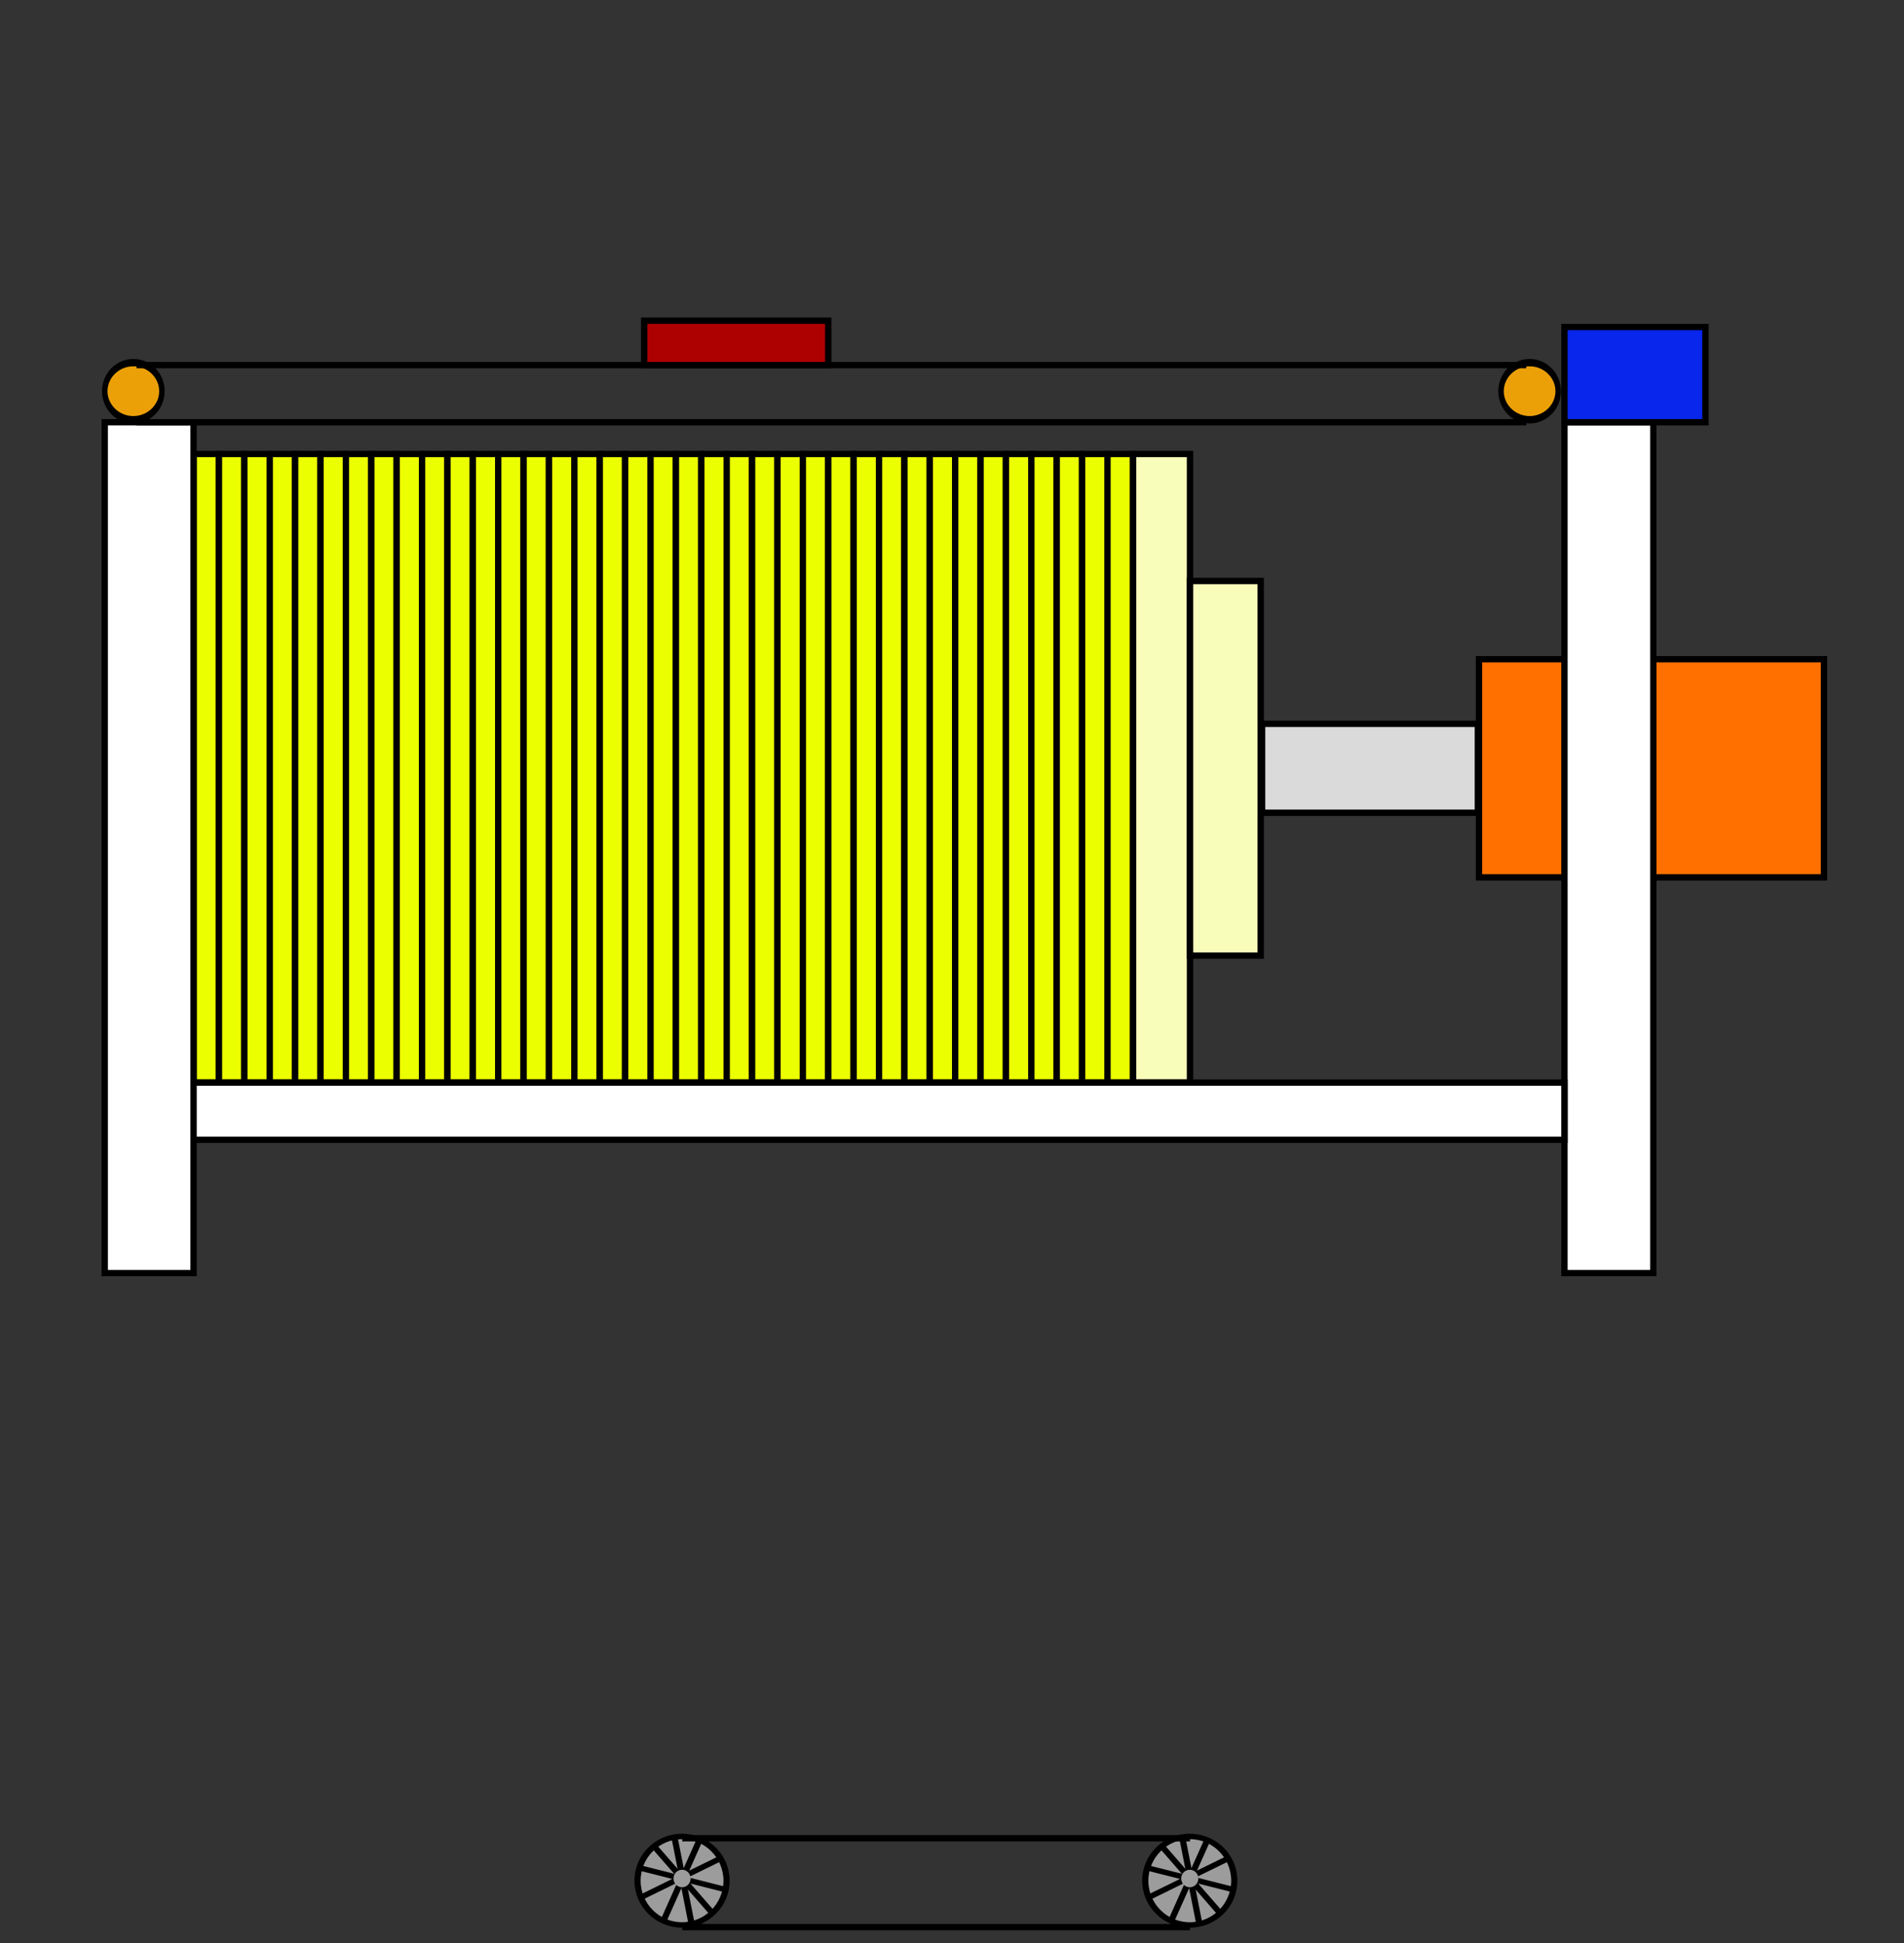 <?xml version="1.0" encoding="UTF-8" standalone="no"?>
<!-- Created with Inkscape (http://www.inkscape.org/) -->

<svg
   xmlns:i="http://ns.adobe.com/AdobeIllustrator/10.0/"
   xmlns:dc="http://purl.org/dc/elements/1.1/"
   xmlns:cc="http://creativecommons.org/ns#"
   xmlns:rdf="http://www.w3.org/1999/02/22-rdf-syntax-ns#"
   xmlns:svg="http://www.w3.org/2000/svg"
   xmlns="http://www.w3.org/2000/svg"
   xmlns:xlink="http://www.w3.org/1999/xlink"
   xmlns:sodipodi="http://sodipodi.sourceforge.net/DTD/sodipodi-0.dtd"
   xmlns:inkscape="http://www.inkscape.org/namespaces/inkscape"
   width="300"
   height="306"
   id="svg2"
   version="1.1"
   inkscape:version="0.47 r22583"
   sodipodi:docname="kf_upld.svg">
  <rect width="100%" height="100%" fill="#333333" stroke="none"/>
  <defs
     id="defs4">
    <linearGradient
       id="linearGradient14612">
      <stop
         style="stop-color:#5f554f;stop-opacity:1;"
         offset="0"
         id="stop14614" />
      <stop
         style="stop-color:#a7a7a7;stop-opacity:1;"
         offset="1"
         id="stop14616" />
    </linearGradient>
    <inkscape:perspective
       sodipodi:type="inkscape:persp3d"
       inkscape:vp_x="0 : 526.18109 : 1"
       inkscape:vp_y="0 : 1000 : 0"
       inkscape:vp_z="744.09448 : 526.18109 : 1"
       inkscape:persp3d-origin="372.04724 : 350.78739 : 1"
       id="perspective10" />
    <radialGradient
       inkscape:collect="always"
       xlink:href="#linearGradient14612"
       id="radialGradient14618"
       cx="41.429"
       cy="230.286"
       fx="41.429"
       fy="230.286"
       r="9.018"
       gradientTransform="matrix(0.97,-0.263,0.475,2.059,-108.209,-233.095)"
       gradientUnits="userSpaceOnUse" />
    <radialGradient
       inkscape:collect="always"
       xlink:href="#linearGradient14612"
       id="radialGradient14622"
       gradientUnits="userSpaceOnUse"
       gradientTransform="matrix(0.97,-0.263,0.475,2.059,-108.209,-233.095)"
       cx="41.429"
       cy="230.286"
       fx="41.429"
       fy="230.286"
       r="9.018" />
    <inkscape:perspective
       id="perspective5557"
       inkscape:persp3d-origin="0.5 : 0.33333333 : 1"
       inkscape:vp_z="1 : 0.5 : 1"
       inkscape:vp_y="0 : 1000 : 0"
       inkscape:vp_x="0 : 0.5 : 1"
       sodipodi:type="inkscape:persp3d" />
  </defs>
  <sodipodi:namedview
     id="base"
     pagecolor="#ffffff"
     bordercolor="#666666"
     borderopacity="1.0"
     inkscape:pageopacity="0.0"
     inkscape:pageshadow="2"
     inkscape:zoom="0.9899495"
     inkscape:cx="26.759936"
     inkscape:cy="143.16307"
     inkscape:document-units="px"
     inkscape:current-layer="layer1"
     showgrid="true"
     inkscape:window-width="993"
     inkscape:window-height="580"
     inkscape:window-x="-4"
     inkscape:window-y="-3"
     inkscape:window-maximized="1">
    <inkscape:grid
       type="xygrid"
       id="grid14098"
       empspacing="5"
       visible="false"
       enabled="true"
       snapvisiblegridlinesonly="true" />
  </sodipodi:namedview>
  <g
     inkscape:label="Layer 1"
     inkscape:groupmode="layer"
     id="layer1"
     transform="translate(15,-776.362)">
    <rect
       style="fill:#ff7000;fill-opacity:1;fill-rule:evenodd;stroke:#000000;stroke-width:1;stroke-linejoin:miter;stroke-miterlimit:4;stroke-opacity:1;stroke-dasharray:none"
       id="rect2970"
       width="54.36"
       height="34.36"
       x="218.034"
       y="880.182" />
    <rect
       style="fill:#ebff00;fill-opacity:1;stroke:#000000;stroke-width:1;stroke-opacity:1"
       id="rect2816"
       width="4"
       height="99"
       x="15.5"
       y="847.862" />
    <rect
       y="847.862"
       x="19.5"
       height="99"
       width="4"
       id="rect3590"
       style="fill:#ebff00;fill-opacity:1;stroke:#000000;stroke-width:1;stroke-opacity:1" />
    <rect
       style="fill:#ebff00;fill-opacity:1;stroke:#000000;stroke-width:1;stroke-opacity:1"
       id="rect3592"
       width="4"
       height="99"
       x="23.5"
       y="847.862" />
    <rect
       y="847.862"
       x="27.5"
       height="99"
       width="4"
       id="rect3594"
       style="fill:#ebff00;fill-opacity:1;stroke:#000000;stroke-width:1;stroke-opacity:1" />
    <rect
       style="fill:#ebff00;fill-opacity:1;stroke:#000000;stroke-width:1;stroke-opacity:1"
       id="rect3596"
       width="4"
       height="99"
       x="31.5"
       y="847.862" />
    <rect
       y="847.862"
       x="35.5"
       height="99"
       width="4"
       id="rect3598"
       style="fill:#ebff00;fill-opacity:1;stroke:#000000;stroke-width:1;stroke-opacity:1" />
    <rect
       style="fill:#ebff00;fill-opacity:1;stroke:#000000;stroke-width:1;stroke-opacity:1"
       id="rect3600"
       width="4"
       height="99"
       x="39.5"
       y="847.862" />
    <rect
       y="847.862"
       x="43.5"
       height="99"
       width="4"
       id="rect3602"
       style="fill:#ebff00;fill-opacity:1;stroke:#000000;stroke-width:1;stroke-opacity:1" />
    <rect
       style="fill:#ebff00;fill-opacity:1;stroke:#000000;stroke-width:1;stroke-opacity:1"
       id="rect3604"
       width="4"
       height="99"
       x="47.5"
       y="847.862" />
    <rect
       y="847.862"
       x="163.5"
       height="99"
       width="9"
       id="rect3606"
       style="fill:#f8fdba;fill-opacity:1;stroke:#000000;stroke-width:1;stroke-opacity:1" />
    <rect
       style="fill:#f8fdba;fill-opacity:1;stroke:#000000;stroke-width:1;stroke-opacity:1"
       id="rect3608"
       width="11.143"
       height="59"
       x="172.5"
       y="867.862" />
    <rect
       style="fill:#dadada;fill-opacity:1;stroke:#000000;stroke-width:1;stroke-opacity:1"
       id="rect3610"
       width="34"
       height="14"
       x="183.857"
       y="890.362" />
    <rect
       style="fill:#ffffff;fill-opacity:1;stroke:#000000;stroke-width:1;stroke-opacity:1"
       id="rect3614"
       width="14"
       height="134"
       x="231.5"
       y="842.862" />
    <rect
       y="842.862"
       x="1.5"
       height="134"
       width="14"
       id="rect3616"
       style="fill:#ffffff;fill-opacity:1;stroke:#000000;stroke-width:1;stroke-opacity:1" />
    <rect
       style="fill:#0826ec;fill-opacity:1;stroke:#000000;stroke-width:1;stroke-opacity:1"
       id="rect3618"
       width="22.214"
       height="15"
       x="231.5"
       y="827.862"
       ry="0"
       rx="0" />
    <path
       sodipodi:type="arc"
       style="fill:#eca008;fill-opacity:1;stroke:#000000;stroke-width:1.887;stroke-opacity:1"
       id="path3620"
       sodipodi:cx="109.34901"
       sodipodi:cy="870.28217"
       sodipodi:rx="9.8489876"
       sodipodi:ry="7.323606"
       d="m 119.198,870.282 c 0,4.045 -4.41,7.324 -9.849,7.324 -5.439,0 -9.849,-3.279 -9.849,-7.324 0,-4.045 4.41,-7.324 9.849,-7.324 5.439,0 9.849,3.279 9.849,7.324 z"
       transform="matrix(0.457,0,0,0.614,176.038,303.616)" />
    <path
       transform="matrix(0.457,0,0,0.614,-43.962,303.616)"
       d="m 119.198,870.282 c 0,4.045 -4.41,7.324 -9.849,7.324 -5.439,0 -9.849,-3.279 -9.849,-7.324 0,-4.045 4.41,-7.324 9.849,-7.324 5.439,0 9.849,3.279 9.849,7.324 z"
       sodipodi:ry="7.323606"
       sodipodi:rx="9.8489876"
       sodipodi:cy="870.28217"
       sodipodi:cx="109.34901"
       id="path3622"
       style="fill:#eca008;fill-opacity:1;stroke:#000000;stroke-width:1.887;stroke-opacity:1"
       sodipodi:type="arc" />
    <path
       style="fill:none;stroke:#000000;stroke-width:1px;stroke-linecap:butt;stroke-linejoin:miter;stroke-opacity:1"
       d="m 6.512,833.862 218.977,0"
       id="path3624" />
    <path
       id="path3626"
       d="m 6.512,842.862 218.987,0"
       style="fill:none;stroke:#000000;stroke-width:1px;stroke-linecap:butt;stroke-linejoin:miter;stroke-opacity:1" />
    <rect
       y="847.862"
       x="51.5"
       height="99"
       width="4"
       id="rect3628"
       style="fill:#ebff00;fill-opacity:1;stroke:#000000;stroke-width:1;stroke-opacity:1" />
    <rect
       style="fill:#ebff00;fill-opacity:1;stroke:#000000;stroke-width:1;stroke-opacity:1"
       id="rect3630"
       width="4"
       height="99"
       x="55.5"
       y="847.862" />
    <rect
       y="847.862"
       x="59.5"
       height="99"
       width="4"
       id="rect3632"
       style="fill:#ebff00;fill-opacity:1;stroke:#000000;stroke-width:1;stroke-opacity:1" />
    <rect
       style="fill:#ebff00;fill-opacity:1;stroke:#000000;stroke-width:1;stroke-opacity:1"
       id="rect3634"
       width="4"
       height="99"
       x="63.5"
       y="847.862" />
    <rect
       y="847.862"
       x="67.5"
       height="99"
       width="4"
       id="rect3636"
       style="fill:#ebff00;fill-opacity:1;stroke:#000000;stroke-width:1;stroke-opacity:1" />
    <rect
       style="fill:#ebff00;fill-opacity:1;stroke:#000000;stroke-width:1;stroke-opacity:1"
       id="rect3638"
       width="4"
       height="99"
       x="71.5"
       y="847.862" />
    <rect
       y="847.862"
       x="75.5"
       height="99"
       width="4"
       id="rect3640"
       style="fill:#ebff00;fill-opacity:1;stroke:#000000;stroke-width:1;stroke-opacity:1" />
    <rect
       style="fill:#ebff00;fill-opacity:1;stroke:#000000;stroke-width:1;stroke-opacity:1"
       id="rect3642"
       width="4"
       height="99"
       x="79.5"
       y="847.862" />
    <rect
       y="847.862"
       x="83.5"
       height="99"
       width="4"
       id="rect3644"
       style="fill:#ebff00;fill-opacity:1;stroke:#000000;stroke-width:1;stroke-opacity:1" />
    <rect
       style="fill:#ebff00;fill-opacity:1;stroke:#000000;stroke-width:1;stroke-opacity:1"
       id="rect3646"
       width="4"
       height="99"
       x="87.5"
       y="847.862" />
    <rect
       y="847.862"
       x="91.5"
       height="99"
       width="4"
       id="rect3648"
       style="fill:#ebff00;fill-opacity:1;stroke:#000000;stroke-width:1;stroke-opacity:1" />
    <rect
       style="fill:#ebff00;fill-opacity:1;stroke:#000000;stroke-width:1;stroke-opacity:1"
       id="rect3650"
       width="4"
       height="99"
       x="95.5"
       y="847.862" />
    <rect
       y="847.862"
       x="99.5"
       height="99"
       width="4"
       id="rect3652"
       style="fill:#ebff00;fill-opacity:1;stroke:#000000;stroke-width:1;stroke-opacity:1" />
    <rect
       style="fill:#ebff00;fill-opacity:1;stroke:#000000;stroke-width:1;stroke-opacity:1"
       id="rect3654"
       width="4"
       height="99"
       x="103.5"
       y="847.862" />
    <rect
       y="847.862"
       x="107.5"
       height="99"
       width="4"
       id="rect3656"
       style="fill:#ebff00;fill-opacity:1;stroke:#000000;stroke-width:1;stroke-opacity:1" />
    <rect
       style="fill:#ebff00;fill-opacity:1;stroke:#000000;stroke-width:1;stroke-opacity:1"
       id="rect3658"
       width="4"
       height="99"
       x="111.5"
       y="847.862" />
    <rect
       y="847.862"
       x="115.5"
       height="99"
       width="4"
       id="rect3660"
       style="fill:#ebff00;fill-opacity:1;stroke:#000000;stroke-width:1;stroke-opacity:1" />
    <rect
       style="fill:#ebff00;fill-opacity:1;stroke:#000000;stroke-width:1;stroke-opacity:1"
       id="rect3662"
       width="4"
       height="99"
       x="119.5"
       y="847.862" />
    <rect
       y="847.862"
       x="123.5"
       height="99"
       width="4"
       id="rect3664"
       style="fill:#ebff00;fill-opacity:1;stroke:#000000;stroke-width:1;stroke-opacity:1" />
    <rect
       style="fill:#ebff00;fill-opacity:1;stroke:#000000;stroke-width:1;stroke-opacity:1"
       id="rect3666"
       width="4"
       height="99"
       x="127.5"
       y="847.862" />
    <rect
       y="847.862"
       x="131.5"
       height="99"
       width="4"
       id="rect3668"
       style="fill:#ebff00;fill-opacity:1;stroke:#000000;stroke-width:1;stroke-opacity:1" />
    <rect
       style="fill:#ebff00;fill-opacity:1;stroke:#000000;stroke-width:1;stroke-opacity:1"
       id="rect3670"
       width="4"
       height="99"
       x="135.5"
       y="847.862" />
    <rect
       y="847.862"
       x="139.5"
       height="99"
       width="4"
       id="rect3672"
       style="fill:#ebff00;fill-opacity:1;stroke:#000000;stroke-width:1;stroke-opacity:1" />
    <rect
       style="fill:#ebff00;fill-opacity:1;stroke:#000000;stroke-width:1;stroke-opacity:1"
       id="rect3674"
       width="4"
       height="99"
       x="143.5"
       y="847.862" />
    <rect
       y="847.862"
       x="147.5"
       height="99"
       width="4"
       id="rect3676"
       style="fill:#ebff00;fill-opacity:1;stroke:#000000;stroke-width:1;stroke-opacity:1" />
    <rect
       style="fill:#ebff00;fill-opacity:1;stroke:#000000;stroke-width:1;stroke-opacity:1"
       id="rect3678"
       width="4"
       height="99"
       x="151.5"
       y="847.862" />
    <rect
       y="847.862"
       x="155.5"
       height="99"
       width="4"
       id="rect3680"
       style="fill:#ebff00;fill-opacity:1;stroke:#000000;stroke-width:1;stroke-opacity:1" />
    <rect
       style="fill:#ebff00;fill-opacity:1;stroke:#000000;stroke-width:1;stroke-opacity:1"
       id="rect3682"
       width="4"
       height="99"
       x="159.5"
       y="847.862" />
    <rect
       style="fill:#ffffff;fill-opacity:1;stroke:#000000;stroke-width:1;stroke-opacity:1"
       id="rect3684"
       width="216"
       height="9"
       x="15.5"
       y="946.862" />
    <rect
       style="fill:#ad0000;fill-opacity:1;stroke:#000000;stroke-width:1;stroke-opacity:1"
       id="rect3688"
       width="29"
       height="7"
       x="86.5"
       y="826.862" />
    <g
       id="g5339"
       transform="translate(-1112.923,521.255)">
      <g
         style="fill:#9c9c9c;fill-opacity:1"
         transform="matrix(1.519,0,0,1.334,985.897,-641.615)"
         id="g4323"
         inkscape:export-filename="/home/vanessa/src/QT4/src/pict/lib/pump_off_10x11.png"
         inkscape:export-xdpi="90"
         inkscape:export-ydpi="90">
        <path
           i:knockout="Off"
           d="m 139.88,894.236 c 0,2.886 2.067,5.226 4.617,5.226 2.55,0 4.617,-2.339 4.617,-5.226 0,-2.886 -2.067,-5.226 -4.617,-5.226 -2.55,0 -4.617,2.339 -4.617,5.226 z"
           id="path4325"
           style="font-size:46.779px;font-style:normal;font-variant:normal;font-weight:normal;font-stretch:normal;text-align:start;line-height:125%;writing-mode:lr-tb;text-anchor:start;fill:#9c9c9c;fill-opacity:1;stroke:#000000;stroke-width:0.641;font-family:Liberation Sans;-inkscape-font-specification:Liberation Sans" />
        <path
           i:knockout="Off"
           d="m 149.114,895.322 -8.968,-2.587"
           id="path4327"
           style="font-size:46.779px;font-style:normal;font-variant:normal;font-weight:normal;font-stretch:normal;text-align:start;line-height:125%;writing-mode:lr-tb;text-anchor:start;fill:#9c9c9c;fill-opacity:1;stroke:#000000;stroke-width:0.641;font-family:Liberation Sans;-inkscape-font-specification:Liberation Sans" />
        <path
           i:knockout="Off"
           d="m 148.492,891.597 -8.346,4.657"
           id="path4329"
           style="font-size:46.779px;font-style:normal;font-variant:normal;font-weight:normal;font-stretch:normal;text-align:start;line-height:125%;writing-mode:lr-tb;text-anchor:start;fill:#9c9c9c;fill-opacity:1;stroke:#000000;stroke-width:0.641;font-family:Liberation Sans;-inkscape-font-specification:Liberation Sans" />
        <path
           i:knockout="Off"
           d="m 147.604,898.012 -5.949,-7.761"
           id="path4331"
           style="font-size:46.779px;font-style:normal;font-variant:normal;font-weight:normal;font-stretch:normal;text-align:start;line-height:125%;writing-mode:lr-tb;text-anchor:start;fill:#9c9c9c;fill-opacity:1;stroke:#000000;stroke-width:0.641;font-family:Liberation Sans;-inkscape-font-specification:Liberation Sans" />
        <path
           i:knockout="Off"
           d="m 145.473,899.254 -1.776,-10.244"
           id="path4333"
           style="font-size:46.779px;font-style:normal;font-variant:normal;font-weight:normal;font-stretch:normal;text-align:start;line-height:125%;writing-mode:lr-tb;text-anchor:start;fill:#9c9c9c;fill-opacity:1;stroke:#000000;stroke-width:0.641;font-family:Liberation Sans;-inkscape-font-specification:Liberation Sans" />
        <path
           i:knockout="Off"
           d="m 142.543,899.047 3.818,-9.727"
           id="path4335"
           style="font-size:46.779px;font-style:normal;font-variant:normal;font-weight:normal;font-stretch:normal;text-align:start;line-height:125%;writing-mode:lr-tb;text-anchor:start;fill:#9c9c9c;fill-opacity:1;stroke:#000000;stroke-width:0.641;font-family:Liberation Sans;-inkscape-font-specification:Liberation Sans" />
        <path
           i:knockout="Off"
           d="m 143.609,893.977 c 0,0.572 0.397,1.035 0.888,1.035 0.49,0 0.888,-0.463 0.888,-1.035 0,-0.572 -0.397,-1.035 -0.888,-1.035 -0.49,0 -0.888,0.463 -0.888,1.035 z"
           id="path4337"
           style="font-size:46.779px;font-style:normal;font-variant:normal;font-weight:normal;font-stretch:normal;text-align:start;line-height:125%;writing-mode:lr-tb;text-anchor:start;fill:#9c9c9c;fill-opacity:1;font-family:Liberation Sans;-inkscape-font-specification:Liberation Sans" />
      </g>
      <g
         style="fill:#9c9c9c;fill-opacity:1"
         inkscape:export-ydpi="90"
         inkscape:export-xdpi="90"
         inkscape:export-filename="/home/vanessa/src/QT4/src/pict/lib/pump_off_10x11.png"
         id="g4339"
         transform="matrix(1.519,0,0,1.334,1065.897,-641.615)">
        <path
           style="font-size:46.779px;font-style:normal;font-variant:normal;font-weight:normal;font-stretch:normal;text-align:start;line-height:125%;writing-mode:lr-tb;text-anchor:start;fill:#9c9c9c;fill-opacity:1;stroke:#000000;stroke-width:0.641;font-family:Liberation Sans;-inkscape-font-specification:Liberation Sans"
           id="path4341"
           d="m 139.88,894.236 c 0,2.886 2.067,5.226 4.617,5.226 2.55,0 4.617,-2.339 4.617,-5.226 0,-2.886 -2.067,-5.226 -4.617,-5.226 -2.55,0 -4.617,2.339 -4.617,5.226 z"
           i:knockout="Off" />
        <path
           style="font-size:46.779px;font-style:normal;font-variant:normal;font-weight:normal;font-stretch:normal;text-align:start;line-height:125%;writing-mode:lr-tb;text-anchor:start;fill:#9c9c9c;fill-opacity:1;stroke:#000000;stroke-width:0.641;font-family:Liberation Sans;-inkscape-font-specification:Liberation Sans"
           id="path4343"
           d="m 149.114,895.322 -8.968,-2.587"
           i:knockout="Off" />
        <path
           style="font-size:46.779px;font-style:normal;font-variant:normal;font-weight:normal;font-stretch:normal;text-align:start;line-height:125%;writing-mode:lr-tb;text-anchor:start;fill:#9c9c9c;fill-opacity:1;stroke:#000000;stroke-width:0.641;font-family:Liberation Sans;-inkscape-font-specification:Liberation Sans"
           id="path4345"
           d="m 148.492,891.597 -8.346,4.657"
           i:knockout="Off" />
        <path
           style="font-size:46.779px;font-style:normal;font-variant:normal;font-weight:normal;font-stretch:normal;text-align:start;line-height:125%;writing-mode:lr-tb;text-anchor:start;fill:#9c9c9c;fill-opacity:1;stroke:#000000;stroke-width:0.641;font-family:Liberation Sans;-inkscape-font-specification:Liberation Sans"
           id="path4347"
           d="m 147.604,898.012 -5.949,-7.761"
           i:knockout="Off" />
        <path
           style="font-size:46.779px;font-style:normal;font-variant:normal;font-weight:normal;font-stretch:normal;text-align:start;line-height:125%;writing-mode:lr-tb;text-anchor:start;fill:#9c9c9c;fill-opacity:1;stroke:#000000;stroke-width:0.641;font-family:Liberation Sans;-inkscape-font-specification:Liberation Sans"
           id="path4349"
           d="m 145.473,899.254 -1.776,-10.244"
           i:knockout="Off" />
        <path
           style="font-size:46.779px;font-style:normal;font-variant:normal;font-weight:normal;font-stretch:normal;text-align:start;line-height:125%;writing-mode:lr-tb;text-anchor:start;fill:#9c9c9c;fill-opacity:1;stroke:#000000;stroke-width:0.641;font-family:Liberation Sans;-inkscape-font-specification:Liberation Sans"
           id="path4351"
           d="m 142.543,899.047 3.818,-9.727"
           i:knockout="Off" />
        <path
           style="font-size:46.779px;font-style:normal;font-variant:normal;font-weight:normal;font-stretch:normal;text-align:start;line-height:125%;writing-mode:lr-tb;text-anchor:start;fill:#9c9c9c;fill-opacity:1;font-family:Liberation Sans;-inkscape-font-specification:Liberation Sans"
           id="path4353"
           d="m 143.609,893.977 c 0,0.572 0.397,1.035 0.888,1.035 0.49,0 0.888,-0.463 0.888,-1.035 0,-0.572 -0.397,-1.035 -0.888,-1.035 -0.49,0 -0.888,0.463 -0.888,1.035 z"
           i:knockout="Off" />
      </g>
      <path
         style="fill:none;stroke:#000000;stroke-width:1px;stroke-linecap:butt;stroke-linejoin:miter;stroke-opacity:1"
         d="m 1205.423,544.608 80,0"
         id="path4355" />
      <path
         id="path4357"
         d="m 1205.423,558.608 80,0"
         style="fill:none;stroke:#000000;stroke-width:1px;stroke-linecap:butt;stroke-linejoin:miter;stroke-opacity:1" />
    </g>
  </g>
</svg>

